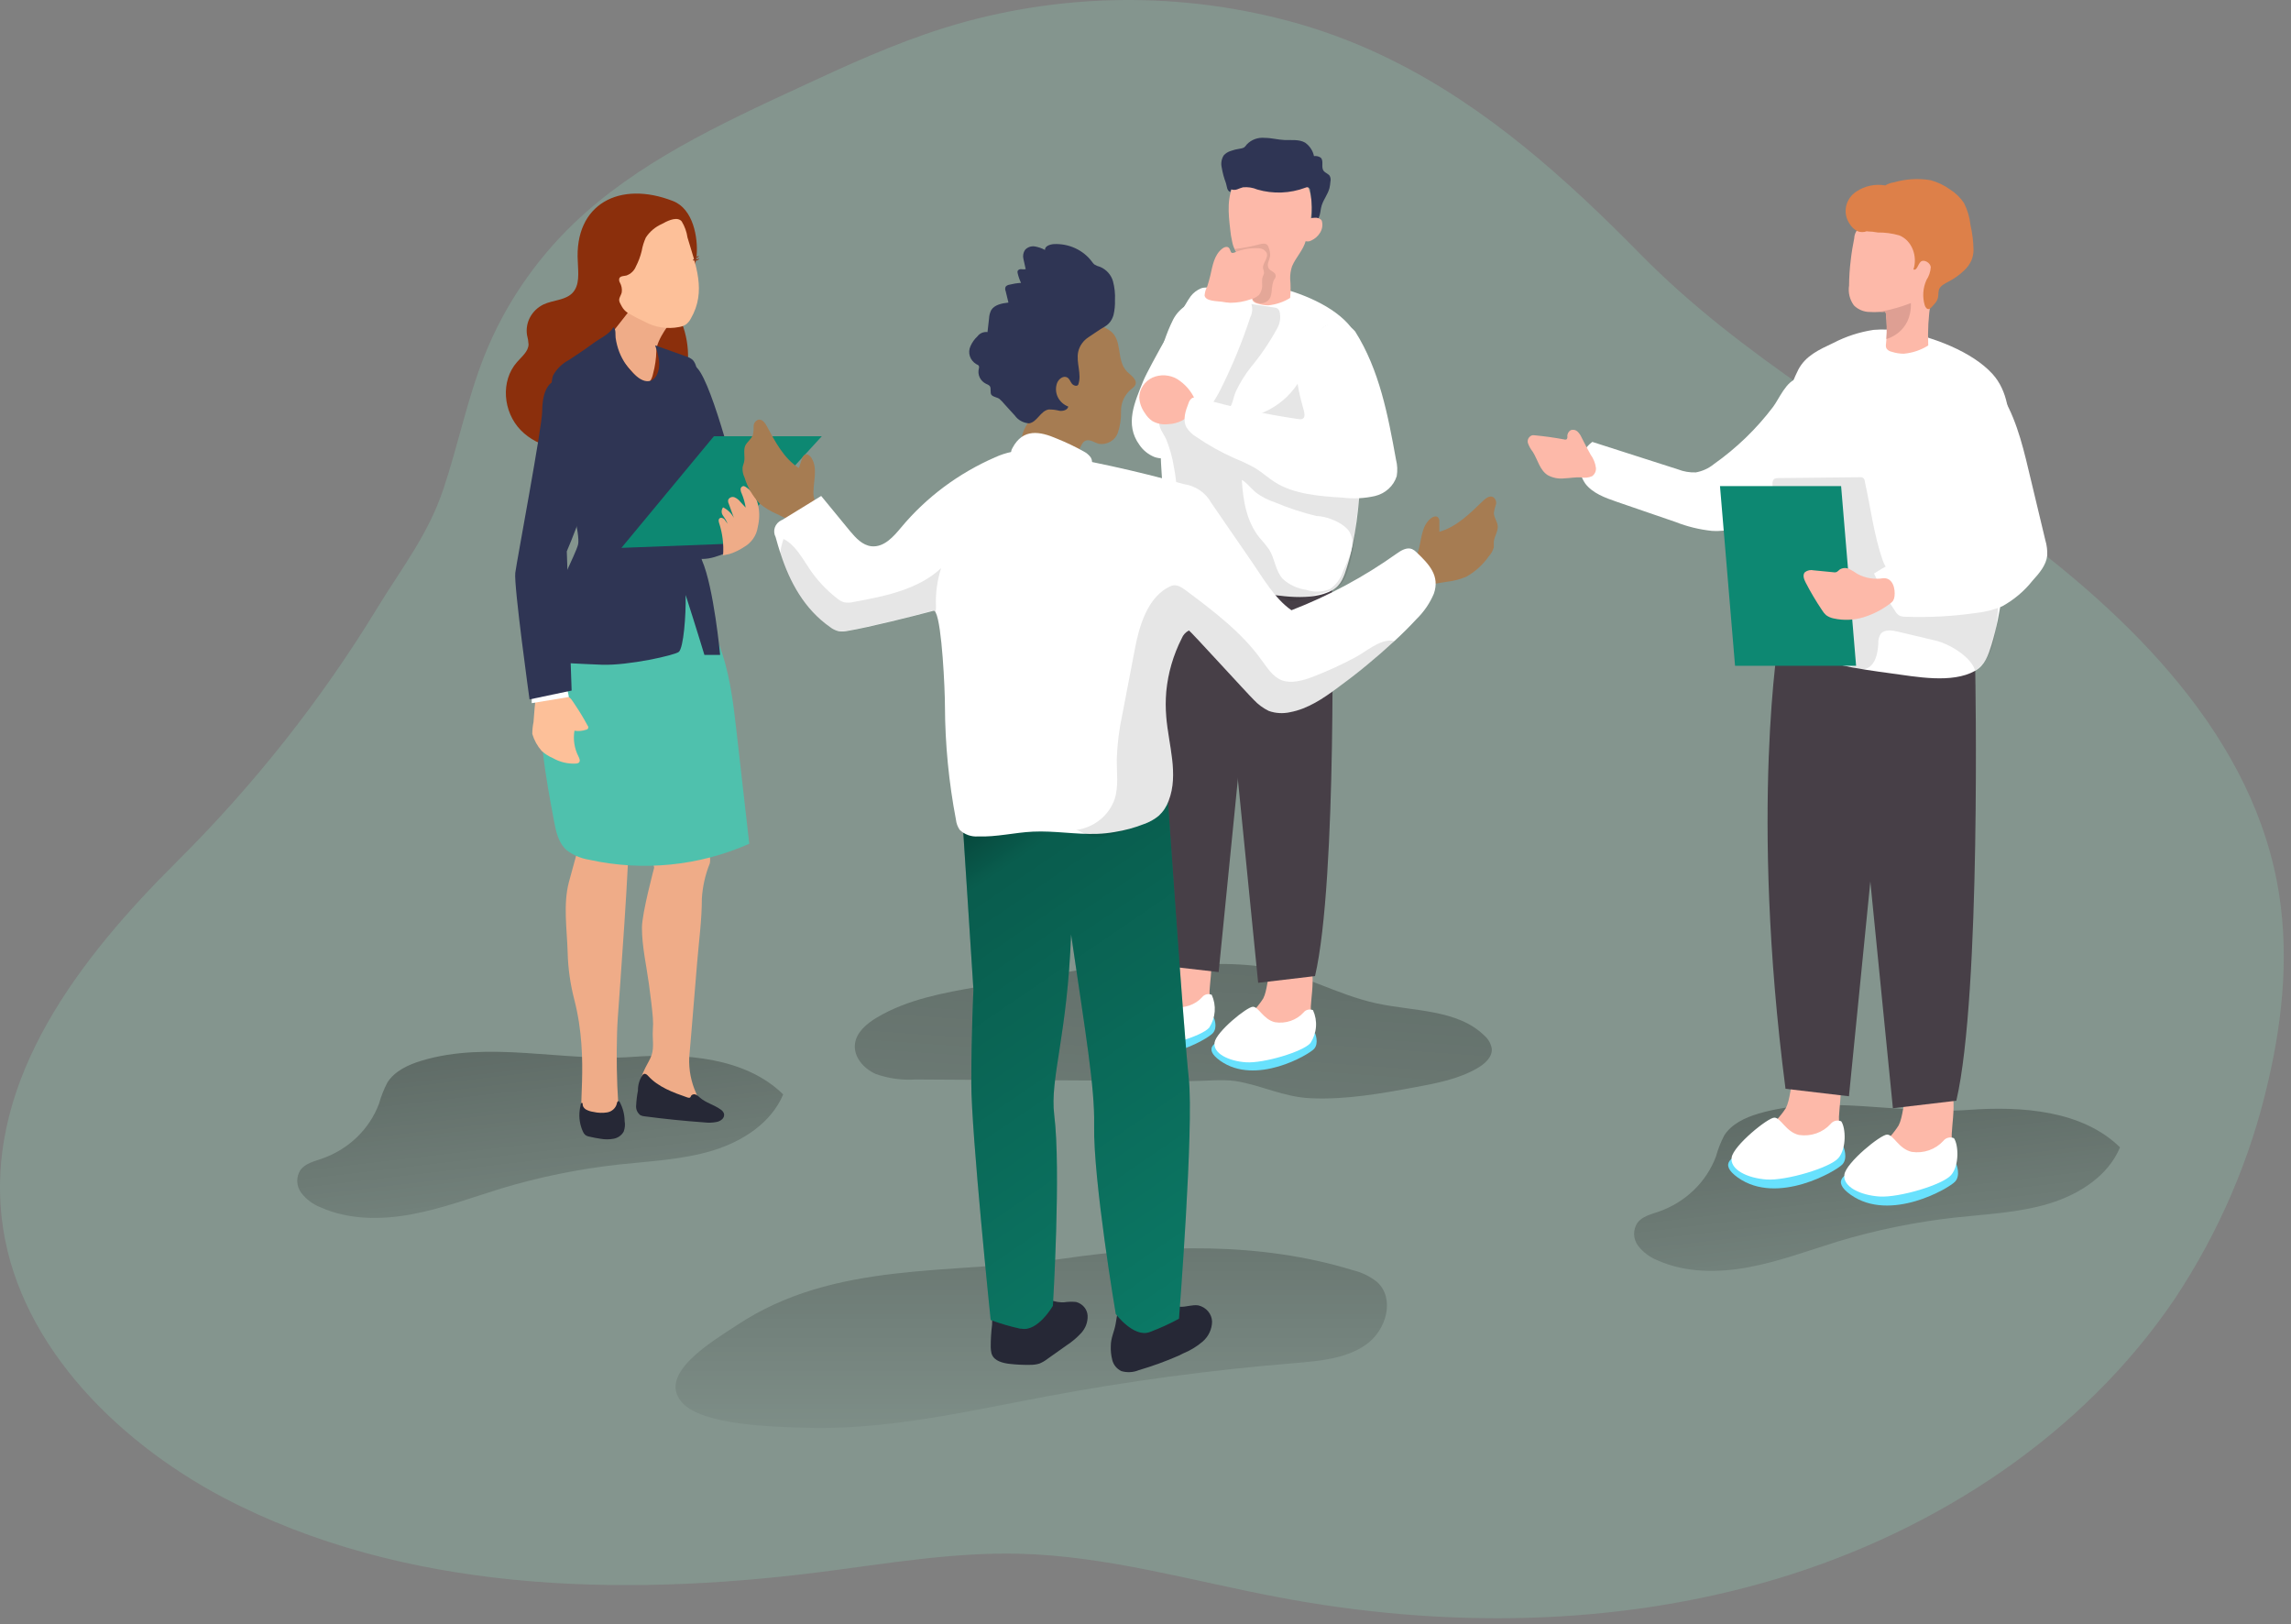 <svg width="316" height="224" viewBox="0 0 316 224" fill="none" xmlns="http://www.w3.org/2000/svg">
<rect x="0" y="0" width="316" height="224" fill="#808080" stroke="none"/>
<path opacity="0.18" d="M191.909 8.255C205.098 14.784 216.043 24.662 226.289 35.078C240.17 49.2 257.861 59.085 274.018 70.519C292.353 83.486 309.925 100.128 314.054 121.569C315.812 130.68 314.969 140.132 312.845 149.182C310.419 159.829 306.049 169.986 299.934 179.186C287.366 197.772 267.184 211.135 245.046 217.763C222.908 224.391 199.02 224.596 176.286 220.283C164.409 218.044 152.676 214.589 140.569 214.293C131.397 214.065 122.273 215.66 113.212 216.814C85.307 220.367 55.58 219.501 30.889 206.594C15.472 198.456 2.005 184.562 0.215 167.798C-1.837 148.59 11.137 132.039 24.278 118.95C35.006 108.313 44.353 96.482 52.12 83.714C55.556 78.118 59.088 73.685 61.196 67.33C63.217 61.256 64.466 54.962 66.844 48.987C69.566 42.19 73.743 36.01 79.11 30.842C87.813 22.49 99.172 17.176 110.293 12.036C116.816 8.999 123.355 6.007 130.228 3.851C146.103 -1.085 163.178 -1.281 179.173 3.289C183.57 4.564 187.834 6.227 191.909 8.255Z" fill="#96F4CE"/>
<path d="M186.609 175.188C187.835 175.478 188.976 176.034 189.942 176.812C192.456 179.09 191.231 183.448 188.446 185.429C185.662 187.411 181.987 187.707 178.527 188.003C167.033 188.943 155.601 190.479 144.282 192.604C133.264 194.677 122.088 197.304 110.776 196.909C106.799 196.772 97.014 196.59 94.143 193.508C90.452 189.544 98.335 184.951 101.62 182.78C115.143 173.813 131.005 175.848 146.636 173.593C159.881 171.68 173.714 171.217 186.609 175.188Z" fill="url(#paint0_linear_246_5)"/>
<path d="M242.531 153.595C240.693 154.142 238.824 155.023 237.829 156.594C237.345 157.524 236.961 158.498 236.684 159.502C236.029 161.254 234.976 162.847 233.601 164.166C232.225 165.485 230.562 166.498 228.729 167.132C227.679 167.489 226.502 167.77 225.85 168.651C225.538 169.124 225.379 169.675 225.394 170.234C225.408 170.793 225.594 171.335 225.929 171.794C226.618 172.696 227.553 173.4 228.634 173.829C232.508 175.56 237.018 175.56 241.218 174.77C245.418 173.98 249.42 172.492 253.5 171.224C258.777 169.636 264.2 168.53 269.696 167.922C274.047 167.443 278.446 167.269 282.647 165.993C286.847 164.718 290.808 162.129 292.415 158.242C287.213 153.147 278.892 152.532 271.486 153.079C262.012 153.762 251.814 150.847 242.531 153.595Z" fill="url(#paint1_linear_246_5)"/>
<path d="M58.14 146.291C56.302 146.846 54.433 147.719 53.438 149.29C52.951 150.22 52.565 151.194 52.285 152.198C51.634 153.953 50.582 155.547 49.206 156.867C47.831 158.186 46.165 159.198 44.33 159.828C43.288 160.185 42.111 160.466 41.451 161.347C41.143 161.822 40.987 162.372 41.001 162.93C41.015 163.488 41.199 164.03 41.53 164.49C42.215 165.399 43.156 166.104 44.243 166.525C48.117 168.256 52.627 168.256 56.827 167.466C61.027 166.677 65.028 165.189 69.109 163.921C74.386 162.332 79.809 161.226 85.305 160.618C89.648 160.14 94.055 159.965 98.255 158.697C102.456 157.429 106.417 154.825 108.024 150.938C102.822 145.843 94.501 145.229 87.095 145.775C77.613 146.436 67.415 143.49 58.14 146.291Z" fill="url(#paint2_linear_246_5)"/>
<path d="M134.99 136.088C130.138 136.923 125.158 137.834 120.974 140.324C119.534 141.174 118.134 142.366 117.928 143.953C117.697 145.722 119.097 147.377 120.791 148.121C122.545 148.747 124.42 149.006 126.288 148.88L148.132 149.01L164.304 149.101C166.261 149.101 168.512 148.827 170.437 149.101C173.961 149.662 177.015 151.302 180.778 151.469C185.622 151.69 190.451 150.832 195.184 149.951C198.143 149.404 201.174 148.827 203.759 147.332C204.801 146.732 205.843 145.813 205.764 144.644C205.654 143.943 205.291 143.302 204.738 142.829C201.055 139.2 195.017 139.496 189.854 138.38C184.366 137.188 179.41 134.167 173.849 133.286C171.297 132.967 168.719 132.876 166.149 133.013C161.559 133.119 156.922 132.534 152.395 133.21C146.573 134.144 140.79 135.161 134.99 136.088Z" fill="url(#paint3_linear_246_5)"/>
<path d="M164.622 128.875C160.549 127.994 161.345 133.514 160.271 135.556C159.601 136.603 158.751 137.534 157.757 138.312C156.757 139.098 156.104 140.215 155.927 141.44C155.902 141.669 155.952 141.9 156.071 142.101C156.268 142.344 156.55 142.511 156.866 142.571C159.191 143.217 161.688 142.981 163.834 141.911C164.837 141.453 165.67 140.714 166.221 139.793C166.666 138.803 166.875 137.733 166.833 136.657C166.953 134.357 168.019 129.589 164.622 128.875Z" fill="#FDB9A9"/>
<path d="M160.987 140.218C160.987 140.218 149.397 140.688 154.305 144.166C159.213 147.643 166.555 143.323 167.287 142.495C168.019 141.668 167.422 140.347 167.422 140.347L160.987 140.218Z" fill="#68E1FD"/>
<path d="M166.786 141.736C165.752 142.936 160.303 144.553 157.9 144.386C155.498 144.219 153.326 143.148 153.557 141.66C153.788 140.172 158.051 136.718 158.855 136.725C159.658 136.733 160.287 138.502 161.901 138.866C162.619 138.981 163.356 138.919 164.041 138.685C164.726 138.451 165.337 138.054 165.815 137.53C165.962 137.338 166.173 137.201 166.414 137.141C166.655 137.081 166.91 137.104 167.136 137.204C167.465 137.93 167.606 138.722 167.545 139.511C167.484 140.3 167.223 141.064 166.786 141.736Z" fill="white"/>
<path d="M178.59 131.054C174.518 130.15 175.313 135.662 174.239 137.705C173.571 138.755 172.721 139.689 171.726 140.468C170.731 141.259 170.079 142.373 169.896 143.596C169.871 143.825 169.921 144.056 170.039 144.257C170.236 144.5 170.519 144.667 170.835 144.727C173.16 145.369 175.655 145.133 177.803 144.067C178.802 143.604 179.633 142.866 180.189 141.949C180.634 140.96 180.843 139.889 180.802 138.813C180.921 136.49 181.987 131.745 178.59 131.054Z" fill="#FDB9A9"/>
<path d="M174.987 142.351C174.987 142.351 163.397 142.814 168.305 146.299C173.213 149.784 180.547 145.449 181.255 144.659C181.963 143.87 181.39 142.503 181.39 142.503L174.987 142.351Z" fill="#68E1FD"/>
<path d="M180.754 143.854C179.72 145.062 174.279 146.671 171.869 146.512C169.458 146.352 167.295 145.274 167.525 143.786C167.756 142.298 172.02 138.836 172.823 138.851C173.627 138.866 174.263 140.628 175.87 140.985C176.589 141.1 177.326 141.037 178.013 140.803C178.699 140.569 179.312 140.172 179.792 139.648C179.937 139.457 180.147 139.32 180.386 139.26C180.626 139.201 180.88 139.222 181.104 139.322C181.434 140.048 181.574 140.84 181.513 141.629C181.452 142.419 181.192 143.182 180.754 143.854Z" fill="white"/>
<path d="M168.09 80.884L173.539 135.548L181.383 134.622C184.485 121.283 183.721 81.355 183.721 81.355L168.09 80.884Z" fill="#473F47"/>
<path d="M173.539 79.404L168.09 134.068L160.191 133.165C155.705 98.559 159.396 76.982 159.396 76.982L173.539 79.404Z" fill="#473F47"/>
<path d="M160.127 59.626C160.032 58.624 159.754 57.629 159.642 56.589C159.387 54.523 159.428 52.434 159.762 50.379C160.131 48.194 160.822 46.07 161.814 44.069C162.721 42.331 164.351 41.594 166.197 40.729C167.734 39.933 169.402 39.391 171.129 39.127C172.352 39.022 173.585 39.088 174.788 39.324C178.487 39.992 183.363 41.815 185.925 44.639C187.826 46.727 188.049 49.726 188.104 52.497C188.184 56.313 188.102 60.13 187.858 63.946C187.858 64.5 187.794 65.055 187.746 65.609C187.404 69.792 187.046 74.135 185.797 78.181C185.408 79.449 185.002 80.725 183.761 81.408C180.865 83.01 176.435 82.167 173.308 81.712C169.164 81.15 164.9 80.565 161.225 78.675C160.458 78.357 159.837 77.785 159.475 77.065C159.157 76.207 159.547 75.274 159.825 74.4C161.066 70.49 160.104 66.383 160.104 62.397C160.104 61.676 160.199 60.94 160.199 60.218C160.191 59.99 160.127 59.808 160.127 59.626Z" fill="white"/>
<path opacity="0.1" d="M170.198 44.183C170.61 43.437 171.101 42.732 171.662 42.08C171.733 41.992 171.826 41.921 171.932 41.875C172.029 41.853 172.13 41.853 172.227 41.875L175.774 42.414C175.94 42.422 176.1 42.475 176.236 42.566C176.348 42.659 176.431 42.78 176.475 42.916C176.693 43.731 176.573 44.596 176.14 45.33C175.107 47.227 173.884 49.024 172.489 50.698C171.692 51.721 171.012 52.823 170.461 53.985C170.198 54.57 170.111 55.23 169.856 55.815C169.602 56.399 169.061 56.096 168.607 55.997L163.134 54.896L160.398 54.349C160 54.273 159.69 54.273 159.897 53.826C159.97 53.694 160.069 53.577 160.189 53.482C160.309 53.387 160.448 53.315 160.597 53.271C161.027 53.167 161.466 53.101 161.909 53.074C162.817 52.86 163.668 52.467 164.407 51.92C164.992 51.56 165.547 51.159 166.07 50.72C168.042 48.997 168.941 46.446 170.198 44.183Z" fill="#020202"/>
<path d="M164.24 40.85C164.611 40.372 165.108 39.995 165.68 39.757C166.977 39.332 168.265 40.372 169.602 40.668C170.604 40.881 171.853 40.759 172.449 41.564C172.626 41.907 172.718 42.283 172.718 42.665C172.718 43.047 172.626 43.423 172.449 43.766C171.327 47.198 169.944 50.547 168.313 53.788C167.661 55.086 166.809 56.247 166.117 57.493C165.322 58.867 165.155 60.317 164.033 61.547C162.912 62.777 160.851 63.642 159.189 63.012C158.357 62.663 157.651 62.087 157.16 61.357C155.084 58.495 156.532 55.443 157.677 52.573C158.505 50.553 163.826 41.291 164.24 40.85Z" fill="white"/>
<path opacity="0.1" d="M182.13 81.864C180.738 82.107 179.084 83.063 177.644 82.805C176.046 82.076 174.319 81.635 172.553 81.507C170.166 81.241 167.677 80.209 165.394 79.51C164.43 79.3 163.536 78.864 162.792 78.242C161.4 76.86 161.814 74.644 162.1 72.745C162.513 69.971 162.451 67.15 161.917 64.394C161.709 63.096 161.354 61.823 160.859 60.598C160.422 59.641 159.738 59.019 159.905 57.88C160.048 56.878 160.772 55.701 161.949 55.602C162.573 55.623 163.179 55.801 163.707 56.118C165.202 56.885 166.812 57.425 168.48 57.72C170.509 57.96 172.568 57.644 174.417 56.811C176.266 55.978 177.829 54.661 178.925 53.013C180.014 51.373 181.096 43.804 184.143 44.852C185.127 45.252 186.008 45.853 186.724 46.612C187.44 47.372 187.973 48.271 188.287 49.247C188.883 51.219 189.131 53.272 189.019 55.321C188.956 60.636 187.85 66.064 187.142 71.341C186.863 73.338 186.537 80.755 183.769 81.408C183.204 81.514 182.671 81.757 182.13 81.864Z" fill="#020202"/>
<path d="M162.379 52.284C161.87 51.982 161.29 51.805 160.692 51.769C160.093 51.733 159.495 51.84 158.95 52.079C158.414 52.336 157.962 52.728 157.643 53.213C157.323 53.697 157.148 54.255 157.136 54.828C157.189 55.607 157.464 56.358 157.932 56.999C158.185 57.42 158.53 57.785 158.942 58.07C159.595 58.442 160.36 58.594 161.114 58.502C161.796 58.479 162.463 58.305 163.063 57.994C163.954 57.515 165.107 56.149 164.813 55.078C164.308 53.938 163.461 52.966 162.379 52.284Z" fill="#FDB9A9"/>
<path d="M186.919 45.717C190.276 51.032 191.445 57.28 192.551 63.384C192.744 64.129 192.779 64.904 192.654 65.662C192.446 66.334 192.056 66.942 191.524 67.426C190.993 67.909 190.337 68.251 189.624 68.418C188.196 68.737 186.72 68.812 185.264 68.638C182.138 68.448 178.431 68.19 175.782 66.459C174.868 65.867 174.064 65.13 173.133 64.561C172.225 64.053 171.282 63.604 170.31 63.217C168.456 62.396 166.687 61.41 165.028 60.271C164.457 59.937 163.981 59.472 163.643 58.92C163.103 57.887 163.524 56.642 163.946 55.579C164.024 55.303 164.197 55.059 164.439 54.889C164.77 54.759 165.142 54.759 165.473 54.889C169.947 56.159 174.508 57.133 179.123 57.804C180.388 57.994 179.831 56.665 179.664 55.974C179.386 55.007 179.163 54.026 178.996 53.036C178.832 51.611 179.037 50.169 179.591 48.836C180.146 47.503 181.034 46.32 182.178 45.391C182.767 44.867 183.512 44.533 184.31 44.434C184.815 44.459 185.309 44.586 185.759 44.807C186.209 45.029 186.605 45.339 186.919 45.717Z" fill="white"/>
<path d="M169.944 33.281C169.823 32.753 169.738 32.218 169.689 31.679C169.419 29.401 169.188 27.032 170.357 25.074C170.841 24.25 171.546 23.565 172.4 23.088C173.253 22.611 174.224 22.359 175.214 22.359C176.203 22.359 177.174 22.611 178.028 23.088C178.881 23.565 179.586 24.25 180.07 25.074C180.753 26.301 181.048 27.691 180.921 29.075C180.792 30.452 180.525 31.815 180.126 33.144C179.744 34.556 178.773 35.422 178.217 36.72C178.027 37.279 177.938 37.864 177.954 38.451C178.034 39.328 178.034 40.209 177.954 41.086C177.047 41.654 176.011 42.006 174.931 42.111C174.425 42.103 173.924 42.021 173.444 41.868C173.173 41.816 172.933 41.667 172.776 41.45C172.704 41.26 172.688 41.056 172.728 40.858C172.728 40.668 172.776 40.486 172.776 40.296C172.887 39.349 172.871 38.392 172.728 37.449C172.405 36.712 171.873 36.076 171.193 35.612C170.533 34.977 170.096 34.163 169.944 33.281Z" fill="#FDB9A9"/>
<path opacity="0.1" d="M170.532 34.313C171.608 34.185 172.671 33.979 173.714 33.699C174.072 33.6 174.51 33.516 174.78 33.759C174.902 33.893 174.984 34.056 175.019 34.23C175.148 34.57 175.208 34.931 175.194 35.293C175.131 35.595 175.043 35.892 174.931 36.181C174.88 36.326 174.862 36.479 174.877 36.63C174.892 36.782 174.94 36.929 175.019 37.062C175.273 37.396 175.814 37.502 175.934 37.905C176.053 38.307 175.743 38.466 175.647 38.747C175.544 39.085 175.472 39.43 175.432 39.78C175.424 40.184 175.36 40.584 175.242 40.972C175.155 41.171 175.022 41.349 174.853 41.491C174.683 41.633 174.481 41.736 174.263 41.792C174.043 41.843 173.814 41.847 173.592 41.802C173.37 41.757 173.162 41.666 172.982 41.534C172.521 41.061 172.241 40.454 172.187 39.81L171.757 37.768C171.631 37.057 171.44 36.359 171.185 35.68C170.927 35.209 170.629 34.76 170.294 34.336L170.532 34.313Z" fill="#020202"/>
<path d="M102.814 73.489C102.814 73.489 103.307 75.395 98.574 76.822C93.841 78.25 92.091 73.489 92.091 73.489C92.091 73.489 101.064 70.156 102.814 73.489Z" fill="#2F3554"/>
<path d="M78.472 121.647L79.021 119.635L80.453 114.45C80.494 114.203 80.611 113.974 80.787 113.789C81.002 113.614 81.67 115.581 81.956 115.558C83.518 115.473 85.085 115.583 86.618 115.885C87.031 115.96 85.353 138.251 85.21 140.438C84.868 145.449 85.146 155.357 85.918 155.296C84.382 155.417 81.24 155.584 80.58 154.924C79.387 153.785 81.431 146.443 79.204 137.826C78.656 135.708 78.352 133.539 78.297 131.358C78.21 128.192 77.653 124.729 78.472 121.647Z" fill="#EFAC88"/>
<path d="M89.45 146.443C89.624 146.143 89.767 145.828 89.879 145.502C90.245 144.386 89.967 143.224 90.046 142.101C90.094 141.507 90.094 140.91 90.046 140.316C89.919 138.798 89.712 137.279 89.513 135.761C89.171 133.202 88.543 130.538 88.543 127.949C88.543 125.952 90.229 119.681 90.229 119.681L88.543 111.504H97.102C97.102 111.504 98.2 118.337 97.897 119.096C97.274 120.647 96.906 122.281 96.808 123.94C96.808 126.878 96.394 129.854 96.156 132.785C95.885 135.989 95.62 139.193 95.36 142.397C95.264 143.551 95.161 144.674 95.066 145.851C94.993 147.547 95.322 149.236 96.028 150.794C96.299 151.5 96.601 152.373 96.084 152.95C95.567 153.527 94.437 153.329 93.697 152.95C92.646 152.276 91.533 151.694 90.372 151.211C89.911 151.111 89.471 150.939 89.068 150.703C88.272 150.126 88.272 148.971 88.638 148.083C88.876 147.522 89.147 146.975 89.45 146.443Z" fill="#EFAC88"/>
<path d="M94.962 50.789C94.962 50.789 93.992 48.344 96.195 50.789C98.399 53.233 101.938 67.689 101.938 67.689C101.938 67.689 96.983 72.032 95.575 71.174C94.167 70.316 94.962 50.789 94.962 50.789Z" fill="#2F3554"/>
<path d="M92.838 27.731C95.615 28.824 96.291 32.749 96.092 35.232C95.845 38.337 93.117 41.443 94.055 44.563C94.668 46.162 94.954 47.857 94.899 49.559C94.724 51.252 93.626 52.983 91.9 53.355C91.487 53.406 91.083 53.508 90.698 53.658C90.206 53.997 89.825 54.464 89.601 55.002C87.993 58.107 85.161 60.477 81.725 61.592C78.297 62.587 74.24 61.82 71.814 59.315C69.388 56.809 69.006 52.55 71.313 49.938C71.973 49.179 72.864 48.488 72.904 47.516C72.88 47.068 72.808 46.622 72.689 46.188C72.561 45.346 72.714 44.487 73.125 43.733C73.536 42.978 74.185 42.365 74.98 41.982C76.269 41.389 77.907 41.42 78.902 40.463C80.015 39.362 79.745 37.608 79.697 36.083C79.196 28.103 85.504 24.854 92.838 27.731Z" fill="#8B2F0C"/>
<path d="M74.749 94.406C74.081 100.632 75.242 107.002 76.412 113.212C76.682 114.67 77.016 116.249 78.154 117.251C79.048 117.935 80.11 118.39 81.24 118.572C88.66 120.213 96.442 119.438 103.347 116.37L101.589 100.882C101.127 96.76 100.626 92.531 99.075 88.644C98.788 87.922 94.302 80.755 95.368 80.14C93.252 81.385 90.794 81.203 88.368 81.742C85.497 82.385 82.734 83.408 80.158 84.779C78.839 85.335 77.695 86.21 76.839 87.318C75.984 88.426 75.447 89.728 75.282 91.096C75.041 92.189 74.863 93.294 74.749 94.406Z" fill="#4FC1AD"/>
<path d="M92.695 44.183C92.695 44.183 90.539 46.795 90.531 48.397C90.509 49.458 90.356 50.513 90.078 51.54C90.078 51.54 89.736 53.454 88.622 52.709C87.509 51.965 83.595 46.955 83.595 46.955L87.867 41.519L92.695 44.183Z" fill="#EFAC88"/>
<path d="M99.329 90.322C99.329 90.322 98.454 81.021 96.832 77.293C96.381 75.942 96.272 74.509 96.513 73.11C96.84 69.815 97.89 66.656 98.454 63.399C98.626 61.942 98.513 60.467 98.12 59.049C97.526 56.225 96.832 53.421 96.036 50.637C95.966 50.279 95.805 49.942 95.567 49.657C95.295 49.422 94.972 49.248 94.62 49.149L90.364 47.63C90.81 48.936 91.231 50.394 90.619 51.639C90.469 52.002 90.186 52.302 89.823 52.482C89.028 52.793 88.233 52.292 87.596 51.722C86.633 50.828 85.888 49.742 85.416 48.541C85.178 47.915 85.01 47.266 84.915 46.605C84.852 46.135 84.995 45.451 84.621 45.125C84.016 46.142 82.768 46.643 81.821 47.349C80.874 48.056 79.657 48.868 78.512 49.627C77.557 50.122 76.778 50.878 76.276 51.798C76.03 52.576 76.03 53.405 76.276 54.182C76.475 55.048 76.786 55.891 76.953 56.764C77.112 57.874 77.207 58.992 77.239 60.112C77.43 61.778 77.741 63.429 78.17 65.055C78.331 66.048 78.43 67.049 78.464 68.053C78.464 68.053 80.055 73.702 79.737 75.084C79.419 76.466 76.444 81.803 76.276 84.141C76.109 86.48 77.231 91.392 77.231 91.392C77.231 91.392 79.983 91.567 83.038 91.68C86.634 91.81 93.156 90.359 93.642 89.896C94.278 89.289 94.628 84.954 94.572 82.061C96.02 86.556 97.158 90.322 97.158 90.322H99.329Z" fill="#2F3554"/>
<path d="M78.154 96.008C78.751 96.175 78.949 96.684 79.395 97.322C79.991 98.208 80.541 99.123 81.041 100.062C81.11 100.128 81.148 100.217 81.148 100.309C81.148 100.402 81.11 100.49 81.041 100.556C80.983 100.608 80.907 100.64 80.827 100.647C80.317 100.822 79.769 100.867 79.236 100.776C79.031 101.992 79.226 103.238 79.793 104.344C79.928 104.61 80.071 104.967 79.848 105.179C79.745 105.255 79.62 105.3 79.49 105.309C78.353 105.379 77.22 105.114 76.245 104.549C75.679 104.312 75.162 103.98 74.717 103.57C74.114 102.886 73.672 102.086 73.421 101.224C73.421 100.676 73.477 100.129 73.588 99.592C73.588 99.341 73.858 96.069 73.938 96.069L77.629 95.932C77.807 95.933 77.984 95.959 78.154 96.008Z" fill="#FDC099"/>
<path d="M78.178 94.71L78.472 96.129L73.341 96.98V95.347L78.178 94.71Z" fill="white"/>
<path d="M78.178 76.04C78.178 76.04 82.258 66.672 81.702 63.369C81.145 60.066 78.798 52.36 77.064 52.429C75.33 52.497 74.781 54.706 74.781 56.756C74.781 58.806 71.297 77.293 71.074 79.001C70.851 80.71 73.039 96.464 73.039 96.464L78.846 95.241L78.178 76.04Z" fill="#2F3554"/>
<path d="M93.793 30.335C93.886 30.387 93.967 30.457 94.031 30.54C94.445 31.223 94.715 31.976 94.827 32.757C95.948 36.553 97.476 40.167 95.288 43.933C95.131 44.243 94.906 44.517 94.628 44.738C94.342 44.926 94.016 45.05 93.674 45.102C92.062 45.419 90.386 45.165 88.956 44.388C88.138 44.015 87.341 43.6 86.57 43.143C86.237 42.919 85.964 42.623 85.774 42.278C85.599 41.921 85.313 41.572 85.432 41.154C85.52 40.866 85.695 40.615 85.758 40.319C85.823 39.857 85.734 39.387 85.504 38.975C85.449 38.887 85.414 38.789 85.401 38.687C85.387 38.585 85.395 38.482 85.424 38.383C85.568 38.056 86.045 38.079 86.411 37.996C86.709 37.888 86.98 37.72 87.205 37.504C87.43 37.288 87.604 37.029 87.715 36.743C88.067 36.064 88.334 35.348 88.511 34.61C88.621 33.972 88.814 33.35 89.084 32.757C89.615 31.943 90.384 31.294 91.295 30.889C91.923 30.54 93.101 29.925 93.793 30.335Z" fill="#FDC099"/>
<path d="M95.567 35.855L95.925 35.559C95.925 35.559 96.028 35.771 96.155 35.748C96.268 35.719 96.378 35.678 96.482 35.627C96.482 35.627 96.283 35.9 96.147 35.923C95.96 35.946 95.77 35.946 95.583 35.923L95.567 35.855Z" fill="#8A3C1F"/>
<path d="M95.877 35.581L96.028 35.323C96.028 35.323 96.147 35.429 96.227 35.384C96.288 35.342 96.344 35.294 96.394 35.24C96.394 35.24 96.346 35.452 96.267 35.498C96.146 35.545 96.021 35.58 95.893 35.604L95.877 35.581Z" fill="#8A3C1F"/>
<path d="M113.354 60.165H98.47L85.711 75.562L99.751 75.023L113.354 60.165Z" fill="#0D8872"/>
<path d="M104.508 72.761C104.526 72.612 104.555 72.465 104.595 72.32C104.783 71.367 104.756 70.386 104.516 69.443C104.275 68.491 103.663 67.663 102.806 67.127C102.741 67.089 102.671 67.059 102.599 67.036C102.485 67.036 102.375 67.078 102.292 67.152C102.209 67.227 102.159 67.33 102.153 67.438C102.151 67.657 102.203 67.873 102.304 68.069C102.567 68.694 102.751 69.346 102.853 70.012L102.106 69.2C101.9 68.933 101.626 68.722 101.31 68.585C101.146 68.524 100.964 68.527 100.802 68.592C100.641 68.657 100.512 68.78 100.443 68.934C100.405 69.122 100.433 69.317 100.523 69.488L101.223 71.424C100.898 70.805 100.377 70.297 99.735 69.974C99.607 70.142 99.538 70.344 99.538 70.551C99.538 70.759 99.607 70.961 99.735 71.128C99.988 71.476 100.204 71.848 100.379 72.237C100.212 72.048 100.061 71.848 99.926 71.637C99.759 71.447 99.441 71.326 99.25 71.493C99.059 71.66 99.123 71.895 99.178 72.1C99.657 73.552 99.846 75.076 99.735 76.595L100.626 76.405C101.331 76.181 101.998 75.862 102.607 75.456C103.113 75.169 103.546 74.778 103.875 74.312C104.203 73.846 104.42 73.316 104.508 72.761Z" fill="#EFAC88"/>
<path d="M197.356 71.493C197.626 71.272 198.048 71.106 198.318 71.326C198.401 71.415 198.463 71.52 198.501 71.634C198.538 71.748 198.549 71.868 198.533 71.986V73.345C200.959 72.639 202.789 70.779 204.571 69.063C204.944 68.699 205.493 68.304 205.955 68.562C206.121 68.68 206.246 68.843 206.313 69.03C206.38 69.217 206.385 69.42 206.329 69.61C206.192 69.976 206.099 70.355 206.05 70.741C206.05 71.364 206.52 71.903 206.583 72.518C206.655 73.277 206.114 73.96 206.042 74.719V75.479C205.922 75.942 205.684 76.369 205.35 76.724C204.55 77.877 203.486 78.842 202.24 79.548C201.387 79.903 200.483 80.135 199.559 80.239L196.672 80.71C196.39 80.778 196.094 80.778 195.812 80.71C194.945 80.429 194.675 79.077 194.707 78.333C194.834 77.639 195.104 76.976 195.502 76.382C196.099 74.803 195.916 72.647 197.356 71.493Z" fill="#A67C52"/>
<path d="M111.906 63.126C111.715 62.837 111.365 62.564 111.039 62.693C110.932 62.755 110.84 62.838 110.768 62.936C110.697 63.034 110.648 63.145 110.625 63.263L110.188 64.553C108.087 63.194 106.918 60.901 105.757 58.753C105.51 58.297 105.112 57.773 104.587 57.887C104.398 57.956 104.235 58.079 104.121 58.239C104.007 58.4 103.948 58.59 103.951 58.783C103.962 59.17 103.932 59.556 103.864 59.937C103.673 60.529 103.068 60.917 102.798 61.456C102.495 62.154 102.798 62.974 102.631 63.733C102.575 63.976 102.463 64.212 102.424 64.493C102.392 64.968 102.488 65.444 102.702 65.874C103.103 67.204 103.815 68.43 104.786 69.458C105.491 70.035 106.278 70.513 107.125 70.878L109.742 72.146C109.985 72.283 110.257 72.366 110.538 72.389C111.452 72.389 112.128 71.159 112.335 70.437C112.431 69.743 112.39 69.037 112.216 68.357C112.073 66.649 112.908 64.667 111.906 63.126Z" fill="#A67C52"/>
<path d="M136.756 186.652C136.768 186.713 136.789 186.772 136.82 186.826C137.178 187.707 138.316 188.003 139.302 188.11C140.22 188.213 141.145 188.256 142.07 188.239C142.51 188.249 142.948 188.19 143.367 188.064C143.759 187.903 144.125 187.691 144.457 187.434L147.113 185.551C147.864 185.064 148.545 184.487 149.142 183.835C149.741 183.176 150.054 182.323 150.017 181.451C149.992 181.018 149.825 180.603 149.539 180.265C149.254 179.927 148.864 179.684 148.426 179.568C147.869 179.515 147.308 179.53 146.755 179.614C145.618 179.667 144.027 179.219 143.574 178.095C143.454 177.617 143.175 177.188 142.778 176.873C142.392 176.708 141.961 176.66 141.545 176.736C140.619 176.772 139.704 176.944 138.833 177.245C138.396 177.395 138.001 177.636 137.676 177.952C137.351 178.267 137.105 178.648 136.955 179.067C136.852 179.456 136.812 179.858 136.836 180.259C136.884 181.081 136.884 181.905 136.836 182.727C136.707 183.76 136.646 184.799 136.653 185.839C136.659 186.113 136.694 186.385 136.756 186.652Z" fill="#262836"/>
<path d="M162.578 186.971C160.788 187.753 158.946 188.422 157.065 188.975C156.31 189.286 155.465 189.332 154.678 189.104C154.365 188.955 154.09 188.741 153.873 188.479C153.655 188.216 153.501 187.911 153.422 187.586C153.254 186.943 153.184 186.281 153.215 185.619C153.215 184.518 153.692 183.668 153.875 182.62C154.042 181.709 154.177 180.791 154.313 179.88C154.503 178.574 154.678 177.268 154.853 175.954L159.626 176.934C160.127 177.032 160.605 178.877 160.899 179.265C161.127 179.55 161.417 179.784 161.75 179.951C162.082 180.117 162.449 180.212 162.824 180.229C163.62 180.267 164.471 179.91 165.29 180.039C165.818 180.163 166.288 180.448 166.63 180.851C166.972 181.254 167.166 181.753 167.183 182.271C167.176 182.789 167.058 183.3 166.837 183.772C166.615 184.245 166.295 184.669 165.895 185.019C165.087 185.711 164.165 186.271 163.166 186.675L162.578 186.971Z" fill="#262836"/>
<path d="M162.617 181.876C161.363 182.558 160.061 183.154 158.719 183.66L158.584 183.714C156.373 184.534 153.899 181.223 153.899 181.223C153.899 181.223 150.773 162.789 150.916 155.152C151.011 149.905 149.715 142.427 147.734 128.86C147.241 142.716 144.783 148.804 145.411 153.77C146.366 161.324 145.228 180.085 145.228 180.085C145.228 180.085 143.136 183.736 140.837 183.243H140.702C139.321 182.941 137.965 182.543 136.645 182.051C136.645 182.051 133.972 156.237 133.972 149.404C133.972 142.571 134.267 136.497 134.267 136.497L132.875 114.913L138.833 106.66L139.318 106.463L139.779 106.03L146.382 101.406C146.382 101.406 146.382 102.484 146.262 104.329L151.385 106.956L151.886 107.313L152.388 107.434L160.987 108.869C160.987 108.869 163.246 141.956 163.97 148.729C164.693 155.501 162.617 181.876 162.617 181.876Z" fill="#0D8872"/>
<path d="M162.617 181.876C161.363 182.558 160.061 183.154 158.719 183.66L158.584 183.714C156.373 184.534 153.899 181.223 153.899 181.223C153.899 181.223 150.773 162.789 150.916 155.152C151.011 149.905 149.715 142.427 147.734 128.86C147.241 142.716 144.783 148.804 145.411 153.77C146.366 161.324 145.228 180.085 145.228 180.085C145.228 180.085 143.136 183.736 140.837 183.243H140.702C139.321 182.941 137.965 182.543 136.645 182.051C136.645 182.051 133.972 156.237 133.972 149.404C133.972 142.571 134.267 136.497 134.267 136.497L132.875 114.913L138.833 106.66L139.318 106.463L139.779 106.03L146.382 101.406C146.382 101.406 146.382 102.484 146.262 104.329L151.385 106.956L151.886 107.313L152.388 107.434L160.987 108.869C160.987 108.869 163.246 141.956 163.97 148.729C164.693 155.501 162.617 181.876 162.617 181.876Z" fill="url(#paint4_linear_246_5)"/>
<path d="M155.49 51.29C156.031 51.806 156.842 52.337 156.619 53.021C156.5 53.385 156.094 53.598 155.824 53.856C155.435 54.23 155.129 54.675 154.923 55.164C154.717 55.653 154.615 56.176 154.623 56.703C154.656 57.733 154.503 58.76 154.169 59.74C153.983 60.232 153.625 60.647 153.156 60.917C152.687 61.186 152.134 61.293 151.592 61.22C150.964 61.053 150.335 60.537 149.731 60.78C149.269 60.97 149.126 61.539 148.887 61.919C148.544 62.408 148.064 62.796 147.502 63.038C146.939 63.279 146.317 63.365 145.706 63.285C144.488 63.117 143.315 62.734 142.245 62.154C141.787 61.986 141.392 61.693 141.108 61.312C140.923 60.945 140.878 60.529 140.98 60.135C141.203 58.928 142.078 57.933 142.786 56.893C144.099 54.97 144.886 52.765 145.077 50.477C145.204 48.883 145.077 47.129 146.151 45.922C147.607 44.244 151.123 44.259 152.928 45.489C155.005 46.757 153.827 49.642 155.49 51.29Z" fill="#A67C52"/>
<path d="M153.334 44.069C153.121 44.465 152.799 44.798 152.403 45.034C151.608 45.482 150.924 46.005 150.152 46.499C149.423 46.967 148.91 47.684 148.72 48.503C148.394 50.022 149.253 51.609 148.72 53.059C148.537 53.347 148.028 53.173 147.822 52.884C147.615 52.596 147.511 52.231 147.201 52.057C146.676 51.768 146.032 52.254 145.809 52.816C145.576 53.443 145.605 54.132 145.891 54.739C146.177 55.346 146.698 55.824 147.344 56.073C147.273 56.536 146.636 56.726 146.143 56.657C145.654 56.529 145.147 56.468 144.64 56.475C143.502 56.68 143.049 58.229 141.935 58.389C141.543 58.362 141.162 58.25 140.822 58.062C140.481 57.874 140.19 57.614 139.97 57.303L138.586 55.784C138.366 55.514 138.124 55.26 137.862 55.025C137.552 54.79 137.067 54.775 136.78 54.494C136.494 54.213 136.78 53.567 136.502 53.218C136.364 53.097 136.201 53.004 136.025 52.945C135.626 52.753 135.309 52.437 135.126 52.048C134.944 51.66 134.907 51.223 135.022 50.811C135.054 50.707 135.054 50.597 135.022 50.493C134.975 50.356 134.8 50.288 134.656 50.219C134.233 49.966 133.92 49.576 133.773 49.12C133.627 48.663 133.658 48.172 133.861 47.737C134.084 47.229 134.411 46.77 134.823 46.385C134.976 46.176 135.186 46.011 135.43 45.908C135.674 45.805 135.943 45.767 136.208 45.8L136.422 43.903C136.441 43.516 136.538 43.137 136.709 42.786C137.162 42.027 138.204 41.83 139.095 41.731L138.713 40.152C138.668 40.055 138.645 39.95 138.645 39.844C138.645 39.739 138.668 39.634 138.713 39.537C138.834 39.397 139.003 39.303 139.191 39.271C139.727 39.136 140.276 39.049 140.829 39.013C140.622 38.575 140.465 38.117 140.36 37.647C140.336 37.557 140.336 37.463 140.36 37.373C140.407 37.288 140.481 37.219 140.57 37.174C140.659 37.129 140.761 37.111 140.861 37.123C141.063 37.16 141.271 37.16 141.474 37.123C141.474 37.123 141.171 35.802 141.155 35.68C141.107 35.473 141.103 35.259 141.143 35.05C141.182 34.842 141.265 34.643 141.386 34.465C141.548 34.282 141.757 34.141 141.992 34.057C142.228 33.973 142.482 33.949 142.73 33.987C143.225 34.072 143.701 34.236 144.138 34.473C144.091 33.964 144.775 33.714 145.324 33.668C146.346 33.612 147.367 33.804 148.29 34.226C149.214 34.648 150.011 35.287 150.606 36.083C150.699 36.225 150.812 36.355 150.94 36.47C151.184 36.622 151.453 36.735 151.735 36.804C152.165 36.986 152.547 37.257 152.853 37.597C153.16 37.937 153.384 38.338 153.509 38.77C153.741 39.633 153.834 40.523 153.788 41.412C153.813 42.093 153.746 42.775 153.589 43.439C153.528 43.658 153.443 43.869 153.334 44.069Z" fill="#2F3554"/>
<path d="M145.785 60.499C147.049 61.007 148.276 61.593 149.46 62.253C149.825 62.438 150.143 62.697 150.391 63.012C150.52 63.187 150.599 63.391 150.621 63.604C150.644 63.816 150.608 64.031 150.518 64.227C150.184 64.774 149.436 64.569 148.856 64.379C146.175 63.361 143.287 63.27 140.535 63.278C140.345 63.304 140.152 63.281 139.975 63.21C139.798 63.139 139.645 63.023 139.533 62.876C139.466 62.699 139.441 62.511 139.46 62.324C139.479 62.138 139.542 61.958 139.644 61.797C141.1 59.041 143.438 59.482 145.785 60.499Z" fill="white"/>
<path d="M197.777 81.871C197.23 83.176 196.419 84.365 195.391 85.371C194.412 86.427 193.394 87.444 192.336 88.408C189.845 90.716 187.213 92.881 184.453 94.892C182.488 96.342 180.388 97.769 177.938 98.225C176.963 98.445 175.942 98.385 175.003 98.05C174.226 97.671 173.53 97.156 172.95 96.532C172.243 95.864 164.129 86.951 163.993 86.951C163.535 87.186 163.182 87.571 162.999 88.036C161.823 90.349 161.098 92.847 160.859 95.408C160.764 96.555 160.764 97.708 160.859 98.855C161.177 102.75 162.609 106.766 161.193 110.441C160.917 111.222 160.451 111.93 159.833 112.506C159.235 113 158.547 113.386 157.805 113.645C156.498 114.161 155.135 114.533 153.74 114.753C152.951 114.89 152.154 114.974 151.353 115.004C148.386 115.11 145.427 114.556 142.46 114.7C139.93 114.822 137.433 115.459 134.903 115.361C134.437 115.395 133.969 115.332 133.532 115.174C133.095 115.017 132.699 114.769 132.373 114.45C132.087 114.03 131.91 113.551 131.856 113.053C130.87 107.892 130.361 102.658 130.337 97.413C130.337 94.991 129.923 86.138 129.072 84.506C128.969 84.308 128.857 84.21 128.746 84.24C125.914 84.999 119.837 86.518 116.957 87.004C116.54 87.1 116.109 87.12 115.684 87.064C115.247 86.958 114.84 86.761 114.491 86.487C110.927 83.99 108.923 80.269 107.658 76.352C107.411 75.593 107.189 74.833 106.982 74.074C106.874 73.872 106.808 73.651 106.79 73.425C106.771 73.198 106.799 72.97 106.873 72.754C106.947 72.539 107.065 72.339 107.22 72.167C107.375 71.994 107.565 71.853 107.777 71.751C107.825 71.724 107.876 71.701 107.928 71.683L113.266 68.403L117.243 73.246C118.039 74.188 118.946 75.205 120.211 75.342C121.945 75.509 123.249 74.006 124.315 72.723C127.771 68.579 132.202 65.273 137.25 63.073C137.99 62.733 138.769 62.478 139.572 62.314L139.771 62.268C139.886 62.237 140.003 62.215 140.121 62.2C141.159 62.11 142.204 62.169 143.224 62.374C149.997 63.466 156.699 64.934 163.293 66.77C164.083 66.883 164.833 67.171 165.484 67.611C166.135 68.052 166.668 68.632 167.04 69.306C168.894 71.971 170.699 74.666 172.561 77.331C174.152 79.609 175.743 82.494 178.129 84.164C183.29 82.168 188.161 79.547 192.623 76.367C193.251 75.919 194.046 75.433 194.77 75.729C195.002 75.838 195.21 75.987 195.383 76.169C197.093 77.802 198.636 79.396 197.777 81.871Z" fill="white"/>
<path d="M236.382 64.022C235.674 64.598 234.821 64.987 233.908 65.153C233.072 65.185 232.239 65.045 231.466 64.743L219.629 60.947C218.736 61.611 218.14 62.572 217.96 63.639C217.78 64.705 218.03 65.797 218.658 66.694C219.661 68.023 221.387 68.653 223.002 69.207L231.116 71.994C232.71 72.622 234.389 73.034 236.103 73.216C238.49 73.368 240.82 72.639 243.087 71.918C245.514 71.159 248.171 70.194 249.332 68.015C250.493 65.836 249.65 62.967 249.992 60.423C250.223 58.768 250.987 57.181 250.955 55.511C250.915 54.084 249.722 51.935 247.94 52.231C246.405 52.489 245.378 55.04 244.567 56.111C242.283 59.136 239.522 61.804 236.382 64.022Z" fill="white"/>
<path d="M218.149 60.332C218.018 60.031 217.829 59.755 217.593 59.52C217.471 59.404 217.317 59.325 217.149 59.291C216.981 59.258 216.806 59.271 216.646 59.33C216.49 59.422 216.365 59.554 216.285 59.712C216.205 59.869 216.173 60.044 216.193 60.218C216.209 60.337 216.181 60.459 216.113 60.56C216.061 60.596 216 60.62 215.936 60.628C215.872 60.636 215.807 60.628 215.747 60.605C214.403 60.355 213.042 60.165 211.674 60.036C211.561 60.021 211.446 60.021 211.332 60.036C211.109 60.111 210.925 60.264 210.817 60.465C210.709 60.665 210.685 60.898 210.751 61.114C210.901 61.544 211.124 61.946 211.412 62.306C212.104 63.392 212.366 64.827 213.48 65.533C214.159 65.906 214.945 66.063 215.723 65.981C216.519 65.943 217.274 65.806 218.054 65.836C218.573 65.944 219.114 65.888 219.597 65.677C219.776 65.548 219.918 65.378 220.011 65.183C220.104 64.988 220.145 64.775 220.13 64.561C220.05 63.889 219.796 63.248 219.39 62.693C218.961 61.919 218.547 61.129 218.149 60.332Z" fill="#FDB9A9"/>
<path d="M251.162 145.388C246.627 144.409 247.518 150.551 246.325 152.828C245.571 153.98 244.626 155.005 243.525 155.865C242.499 156.822 241.536 157.991 241.481 159.35C241.449 159.613 241.505 159.878 241.64 160.109C241.87 160.374 242.187 160.555 242.539 160.626C245.132 161.339 247.914 161.067 250.303 159.866C251.421 159.355 252.35 158.532 252.967 157.505C253.463 156.404 253.697 155.211 253.651 154.013C253.755 151.492 254.94 146.193 251.162 145.388Z" fill="#FDB9A9"/>
<path d="M247.152 158.021C247.152 158.021 234.25 158.545 239.715 162.417C245.18 166.289 253.333 161.468 254.129 160.588C254.924 159.707 254.28 158.196 254.28 158.196L247.152 158.021Z" fill="#68E1FD"/>
<path d="M253.572 159.722C252.418 161.058 246.357 162.858 243.676 162.676C240.995 162.493 238.585 161.294 238.848 159.639C239.11 157.984 243.851 154.134 244.742 154.142C245.633 154.149 246.333 156.123 248.131 156.533C248.934 156.656 249.757 156.582 250.521 156.316C251.285 156.05 251.966 155.602 252.498 155.015C252.66 154.802 252.895 154.65 253.162 154.583C253.428 154.517 253.711 154.541 253.962 154.651C254.582 155.524 254.725 158.386 253.572 159.722Z" fill="white"/>
<path d="M266.713 147.81C262.179 146.808 263.07 152.942 261.877 155.22C261.131 156.388 260.184 157.427 259.077 158.295C258.05 159.251 257.096 160.421 257.04 161.78C257.005 162.042 257.058 162.307 257.191 162.539C257.42 162.808 257.741 162.991 258.098 163.055C260.689 163.765 263.468 163.493 265.854 162.296C266.973 161.785 267.902 160.961 268.519 159.935C269.015 158.833 269.249 157.64 269.203 156.442C269.306 153.884 270.492 148.569 266.713 147.81Z" fill="#FDB9A9"/>
<path d="M262.704 160.39C262.704 160.39 249.801 160.907 255.266 164.779C260.731 168.651 268.893 163.845 269.68 162.956C270.468 162.068 269.831 160.557 269.831 160.557L262.704 160.39Z" fill="#68E1FD"/>
<path d="M269.123 162.061C267.97 163.412 261.908 165.204 259.228 165.022C256.547 164.839 254.137 163.647 254.399 161.985C254.662 160.322 259.403 156.473 260.294 156.48C261.185 156.488 261.885 158.462 263.682 158.864C264.486 158.987 265.308 158.912 266.073 158.647C266.837 158.381 267.517 157.933 268.049 157.346C268.212 157.133 268.446 156.98 268.713 156.914C268.98 156.847 269.263 156.871 269.513 156.981C270.134 157.885 270.277 160.717 269.123 162.061Z" fill="white"/>
<path d="M255.028 91.961L261.089 152.844L269.839 151.811C273.292 136.961 272.448 92.508 272.448 92.508L255.028 91.961Z" fill="#473F47"/>
<path d="M261.089 90.314L255.028 151.196L246.277 150.164C241.282 111.641 245.394 87.657 245.394 87.657L261.089 90.314Z" fill="#473F47"/>
<path d="M246.158 68.296C246.055 67.18 245.744 66.072 245.617 64.933C245.332 62.635 245.377 60.31 245.752 58.024C246.164 55.59 246.932 53.223 248.035 50.994C249.046 49.065 250.867 48.245 252.912 47.281C254.625 46.394 256.484 45.791 258.408 45.497C259.77 45.377 261.142 45.449 262.481 45.709C266.594 46.469 272.027 48.488 274.835 51.586C276.951 53.917 277.221 57.25 277.269 60.332C277.359 64.589 277.266 68.84 276.991 73.087C276.991 73.702 276.911 74.317 276.863 74.932C276.482 79.594 276.068 84.43 274.692 88.932C274.254 90.344 273.793 91.764 272.425 92.523C269.243 94.315 264.271 93.328 260.795 92.865C256.173 92.235 251.432 91.582 247.335 89.448C246.484 89.09 245.793 88.455 245.386 87.657C245.029 86.7 245.466 85.66 245.776 84.688C247.16 80.338 246.087 75.767 246.087 71.326C246.087 70.521 246.198 69.701 246.198 68.896C246.19 68.699 246.158 68.494 246.158 68.296Z" fill="white"/>
<path opacity="0.1" d="M259.077 88.735C259.045 88.269 259.165 87.805 259.419 87.406C259.944 86.791 260.946 86.92 261.749 87.11L266.944 88.34C268.909 88.803 271.924 90.618 272.433 92.508C274.429 91.172 274.946 88.924 275.32 86.624C275.694 84.324 275.71 79.837 276.116 77.513C273.576 79.258 270.549 80.241 267.421 80.338C264.47 80.413 260.763 80.338 259.689 77.301C258.456 73.748 258.027 70.02 257.207 66.376C257.209 66.291 257.191 66.208 257.155 66.131C257.118 66.055 257.063 65.987 256.995 65.933C256.927 65.88 256.847 65.842 256.761 65.823C256.675 65.803 256.585 65.803 256.499 65.821L245.283 65.935C245.108 65.927 244.934 65.958 244.774 66.026C244.448 66.216 244.448 66.664 244.504 67.021C244.921 69.44 246.192 71.65 248.107 73.284C249.022 74.044 249.618 74.545 249.793 75.676C250.008 77.012 249.953 78.432 250.096 79.791C250.341 82.647 250.997 85.457 252.045 88.142C253.651 91.961 258.774 94.945 259.077 88.735Z" fill="#020202"/>
<path d="M256.014 91.825H239.317L237.241 67.044H253.946L256.014 91.825Z" fill="#0D8872"/>
<path d="M255.044 39.385C255.052 38.215 255.129 37.047 255.274 35.885C255.386 34.875 255.553 33.858 255.759 32.848C255.77 32.555 255.847 32.268 255.984 32.006C256.121 31.744 256.316 31.514 256.555 31.33C258.193 30.365 260.087 29.869 262.012 29.902C263.162 29.73 264.336 30 265.277 30.653C266.219 31.307 266.849 32.29 267.031 33.387C267.07 33.603 267.088 33.821 267.087 34.04C267.373 36.599 266.681 39.15 266.292 41.693C265.988 43.663 265.879 45.656 265.965 47.645C264.957 48.285 263.798 48.676 262.593 48.784C262.029 48.784 261.47 48.694 260.938 48.519C260.789 48.492 260.646 48.437 260.519 48.358C260.392 48.278 260.283 48.176 260.198 48.055C260.116 47.844 260.097 47.616 260.143 47.395C260.173 47.188 260.192 46.981 260.198 46.772C260.286 45.608 260.262 44.44 260.127 43.28C260.13 43.231 260.123 43.182 260.105 43.136C260.087 43.09 260.059 43.049 260.023 43.014C259.94 42.991 259.852 42.991 259.769 43.014H259.427C258.82 43.06 258.211 43.06 257.605 43.014C256.879 42.938 256.205 42.618 255.704 42.111C255.128 41.316 254.892 40.341 255.044 39.385Z" fill="#FDB9A9"/>
<path d="M257.517 31.884C257.095 32.051 256.62 32.051 256.197 31.884C255.753 31.657 255.386 31.315 255.139 30.897C254.642 30.184 254.461 29.312 254.633 28.472C254.806 27.632 255.319 26.891 256.062 26.41C256.633 26.026 257.279 25.754 257.962 25.61C258.645 25.467 259.351 25.455 260.039 25.575C260.401 25.355 260.808 25.21 261.232 25.15C262.874 24.673 264.609 24.571 266.299 24.854C267.258 25.119 268.158 25.549 268.956 26.121C269.73 26.609 270.388 27.245 270.889 27.989C271.373 28.943 271.678 29.971 271.788 31.026C272.047 32.154 272.188 33.303 272.21 34.458C272.208 34.962 272.108 35.461 271.915 35.931C271.676 36.449 271.333 36.919 270.905 37.312C270.278 37.914 269.562 38.425 268.781 38.831C268.24 39.119 267.612 39.415 267.429 39.985C267.375 40.25 267.348 40.52 267.349 40.79C267.318 41.187 267.15 41.563 266.872 41.86C266.681 42.057 266.355 42.536 266.077 42.619C265.798 42.703 265.56 42.369 265.48 42.096C265.14 40.945 265.224 39.717 265.719 38.618C266.069 38.083 266.274 37.472 266.315 36.842C266.252 36.227 265.369 35.733 264.947 36.082C264.526 36.432 264.446 37.343 263.921 37.168C264.518 35.392 263.746 33.159 261.956 32.461C260.999 32.185 260.004 32.052 259.005 32.066C258.528 31.974 258.044 31.923 257.557 31.914L257.517 31.884Z" fill="#DD8049"/>
<path d="M259.443 42.969C260.857 42.713 262.24 42.322 263.571 41.799C263.69 45.907 260.19 46.757 260.19 46.757C260.278 45.593 260.254 44.424 260.119 43.265C260.122 43.167 260.085 43.071 260.015 42.999C259.932 42.976 259.844 42.976 259.761 42.999H259.443V42.969Z" fill="#DE9F93"/>
<path d="M280.125 66.186L282.113 74.492C282.319 75.182 282.408 75.9 282.376 76.618C282.233 77.961 281.27 79.07 280.348 80.087C279.213 81.523 277.787 82.726 276.155 83.625C275.024 84.102 273.822 84.41 272.592 84.536C269.342 85.006 266.052 85.182 262.768 85.06C262.508 85.066 262.249 85.017 262.012 84.916C261.775 84.77 261.578 84.573 261.439 84.339C260.29 82.682 259.302 80.929 258.488 79.1C261.12 77.408 264.01 76.115 267.055 75.266C267.67 75.157 268.243 74.895 268.718 74.507C269.027 74.137 269.232 73.698 269.314 73.231C270.611 67.917 267.62 61.995 270.014 57.037C271.375 54.213 274.278 51.183 276.378 54.957C278.359 58.396 279.218 62.405 280.125 66.186Z" fill="white"/>
<path d="M256.205 79.161C255.846 78.903 255.466 78.675 255.067 78.478C254.865 78.381 254.641 78.335 254.416 78.345C254.19 78.354 253.971 78.418 253.779 78.531C253.604 78.652 253.468 78.85 253.254 78.918C253.112 78.948 252.966 78.948 252.824 78.918L250.167 78.66C249.957 78.61 249.738 78.608 249.527 78.652C249.316 78.697 249.118 78.788 248.95 78.918C248.608 79.29 248.815 79.874 249.046 80.322C249.727 81.643 250.487 82.926 251.321 84.164C251.472 84.417 251.663 84.648 251.885 84.847C252.191 85.068 252.545 85.221 252.92 85.295C254.289 85.598 255.718 85.54 257.056 85.128C258.385 84.713 259.624 84.072 260.715 83.238C260.872 83.128 261.009 82.995 261.121 82.843C261.231 82.656 261.296 82.449 261.312 82.236C261.439 81.256 261.113 79.677 259.777 79.745C258.551 79.951 257.288 79.745 256.205 79.161Z" fill="#FDB9A9"/>
<path d="M88.598 148.303C88.653 148.219 88.734 148.153 88.829 148.114C89.052 148.045 89.259 148.235 89.41 148.402C90.786 149.921 92.846 150.68 94.819 151.363C94.938 151.401 95.09 151.439 95.185 151.363C95.28 151.287 95.28 151.204 95.32 151.128C95.393 151.034 95.498 150.966 95.617 150.937C95.735 150.908 95.861 150.919 95.972 150.968C96.189 151.079 96.385 151.223 96.553 151.394C97.349 152.092 98.486 152.373 99.361 152.995C99.594 153.133 99.771 153.342 99.862 153.588C99.892 153.723 99.886 153.864 99.844 153.996C99.803 154.129 99.727 154.25 99.624 154.347C99.406 154.552 99.129 154.69 98.828 154.742C98.281 154.849 97.72 154.87 97.166 154.802C94.413 154.605 91.672 154.327 88.941 153.967C88.727 153.953 88.519 153.899 88.328 153.808C88.118 153.646 87.954 153.435 87.852 153.196C87.751 152.957 87.714 152.697 87.747 152.441C87.778 151.763 87.86 151.088 87.994 150.422C87.977 149.675 88.187 148.939 88.598 148.303Z" fill="#262836"/>
<path d="M80.819 153.018C81.134 153.193 81.483 153.307 81.845 153.352C82.47 153.5 83.119 153.523 83.754 153.421C84.07 153.364 84.362 153.223 84.596 153.013C84.83 152.803 84.996 152.533 85.075 152.236C85.075 152.054 85.218 151.796 85.385 151.879C85.422 151.905 85.452 151.939 85.472 151.978C85.912 152.791 86.146 153.69 86.156 154.605C86.245 155.093 86.202 155.595 86.029 156.063C85.889 156.32 85.69 156.543 85.446 156.716C85.202 156.888 84.92 157.005 84.621 157.057C84.03 157.164 83.423 157.164 82.831 157.057C82.322 156.981 81.821 156.89 81.328 156.769C81.108 156.739 80.899 156.656 80.723 156.526C80.575 156.39 80.46 156.224 80.389 156.04C79.983 155.136 79.832 154.147 79.952 153.17C79.973 152.963 80.01 152.757 80.063 152.555C80.063 152.464 80.127 152.062 80.262 152.107C80.397 152.153 80.365 152.206 80.365 152.297C80.368 152.393 80.386 152.488 80.421 152.578C80.506 152.758 80.644 152.911 80.819 153.018Z" fill="#262836"/>
<path d="M168.512 23.092C168.379 22.524 168.478 21.929 168.79 21.429C169.05 21.141 169.389 20.928 169.769 20.814C170.164 20.672 170.575 20.57 170.994 20.511C171.202 20.493 171.405 20.436 171.59 20.344C171.74 20.222 171.869 20.079 171.972 19.919C172.281 19.593 172.666 19.341 173.096 19.184C173.526 19.027 173.988 18.97 174.446 19.015C175.361 19.015 176.26 19.273 177.175 19.311C178.089 19.349 179.195 19.19 180.022 19.676C180.655 20.128 181.089 20.788 181.239 21.528C181.56 21.485 181.887 21.558 182.154 21.733C182.655 22.174 182.154 23.069 182.592 23.593C182.799 23.844 183.164 23.95 183.387 24.216C183.53 24.469 183.572 24.763 183.507 25.043C183.485 25.352 183.44 25.659 183.371 25.962C183.149 26.797 182.576 27.48 182.305 28.323C182.17 28.764 182.138 29.227 182.027 29.667C181.716 30.642 181.217 31.554 180.555 32.355C181.015 30.358 181.066 28.296 180.706 26.281C180.714 26.188 180.691 26.095 180.641 26.015C180.591 25.935 180.517 25.872 180.428 25.833C180.301 25.804 180.167 25.823 180.054 25.886C177.936 26.685 175.597 26.773 173.42 26.137C172.801 25.874 172.121 25.769 171.447 25.833C171.176 25.91 170.91 26.004 170.652 26.114C170.38 26.212 170.08 26.212 169.808 26.114C169.752 26.225 169.723 26.347 169.721 26.471C169.204 26.357 169.236 25.643 169.093 25.248C168.827 24.549 168.633 23.827 168.512 23.092Z" fill="#2F3554"/>
<path d="M182.25 30.328C182.304 30.405 182.339 30.493 182.353 30.586C182.463 31.107 182.363 31.649 182.075 32.104C181.794 32.565 181.376 32.935 180.874 33.167C180.743 33.239 180.599 33.283 180.449 33.296C180.299 33.309 180.148 33.291 180.006 33.243C179.868 33.153 179.754 33.033 179.673 32.893C179.591 32.754 179.545 32.598 179.537 32.438C179.461 32.115 179.461 31.779 179.535 31.455C179.609 31.131 179.756 30.827 179.967 30.563C180.147 30.389 180.363 30.252 180.601 30.161C180.839 30.07 181.094 30.026 181.351 30.032C181.514 30.015 181.679 30.034 181.834 30.085C181.99 30.136 182.131 30.219 182.25 30.328Z" fill="#FDB9A9"/>
<path d="M174.343 37.54C174.382 37.852 174.128 38.125 174.096 38.436C174.064 38.747 174.096 39.119 174.096 39.461C174.08 39.893 173.93 40.31 173.667 40.661C173.35 40.965 172.951 41.178 172.513 41.276C171.617 41.595 170.669 41.76 169.713 41.761C169.317 41.74 168.924 41.692 168.536 41.617C167.907 41.519 166.277 41.572 166.149 40.752C166.188 40.302 166.318 39.864 166.531 39.461C166.603 39.241 166.666 39.021 166.73 38.8C166.794 38.58 166.881 38.254 166.945 37.981C167.247 36.675 167.454 35.217 168.536 34.329C168.806 34.093 169.26 33.926 169.506 34.184C169.753 34.443 169.665 34.815 169.952 34.883C170.052 34.891 170.153 34.875 170.246 34.837C171.31 34.376 172.476 34.17 173.643 34.238C173.861 34.249 174.074 34.312 174.26 34.422C174.446 34.533 174.601 34.686 174.709 34.868C175.019 35.627 174.001 36.386 174.247 37.145C174.295 37.273 174.327 37.406 174.343 37.54Z" fill="#FDB9A9"/>
<path d="M171.988 66.725C171.775 66.52 171.54 66.337 171.288 66.178C171.447 68.995 171.932 71.941 173.738 74.173C174.208 74.684 174.647 75.222 175.051 75.782C175.846 77.058 175.91 78.713 176.928 79.837C177.822 80.655 178.963 81.186 180.189 81.355C181.259 81.711 182.429 81.667 183.467 81.234C184.292 80.643 184.901 79.819 185.209 78.88C185.901 77.308 187.174 75.038 186.124 73.338C185.376 72.13 183.021 71.174 181.589 71.174C179.623 70.697 177.702 70.064 175.846 69.283C174.918 68.979 174.047 68.533 173.269 67.962C172.807 67.59 172.425 67.127 171.988 66.725Z" fill="white"/>
<path opacity="0.1" d="M129.812 78.356C129.256 80.075 129.016 81.873 129.104 83.671C129.107 83.944 129.077 84.216 129.016 84.483C128.913 84.286 128.802 84.187 128.69 84.217C125.858 84.977 119.781 86.495 116.901 86.981C116.485 87.077 116.053 87.097 115.629 87.042C115.191 86.935 114.784 86.738 114.435 86.465C110.872 83.967 108.867 80.246 107.602 76.329C107.691 75.65 107.849 74.982 108.072 74.332C109.766 75.205 110.649 76.997 111.707 78.538C112.726 80.037 113.982 81.376 115.43 82.509C115.717 82.763 116.059 82.955 116.432 83.071C116.873 83.152 117.328 83.134 117.761 83.018C122.088 82.236 126.67 81.294 129.812 78.356Z" fill="#020202"/>
<path opacity="0.1" d="M192.336 88.423C189.845 90.731 187.213 92.897 184.453 94.907C182.488 96.357 180.388 97.785 177.938 98.24C176.963 98.461 175.942 98.4 175.003 98.066C174.226 97.686 173.53 97.171 172.951 96.547C172.243 95.879 164.129 86.966 163.993 86.966C163.535 87.201 163.182 87.586 162.999 88.051C161.823 90.364 161.098 92.862 160.859 95.423C160.764 96.57 160.764 97.723 160.859 98.87C161.178 102.765 162.609 106.781 161.193 110.456C160.917 111.237 160.451 111.945 159.833 112.521C159.232 113.008 158.545 113.388 157.805 113.645C156.206 114.251 154.573 114.77 152.913 115.201C152.108 115.431 151.259 115.48 150.431 115.345C149.953 115.254 148.752 114.442 148.418 114.48C149.632 114.313 150.774 113.826 151.714 113.073C152.654 112.321 153.356 111.333 153.74 110.221C154.305 108.467 154.026 106.584 154.034 104.747C154.104 102.615 154.37 100.494 154.83 98.407L156.532 89.517C157.105 86.48 158.266 82.167 161.575 80.801C162.235 80.527 162.959 80.975 163.532 81.4C167.366 84.27 171.272 87.209 174.024 91.058C174.82 92.128 175.544 93.335 176.801 93.821C178.057 94.307 179.704 93.875 181.064 93.351C183.093 92.569 185.068 91.664 186.975 90.64C188.407 89.881 190.3 88.158 192.082 88.363C192.168 88.375 192.254 88.395 192.336 88.423Z" fill="#020202"/>
<defs>
<linearGradient id="paint0_linear_246_5" x1="142.245" y1="137.538" x2="142.245" y2="205.086" gradientUnits="userSpaceOnUse">
<stop offset="0.01"/>
<stop offset="0.08" stop-opacity="0.69"/>
<stop offset="0.21" stop-opacity="0.32"/>
<stop offset="1" stop-opacity="0"/>
</linearGradient>
<linearGradient id="paint1_linear_246_5" x1="254.876" y1="133.089" x2="261.82" y2="192.167" gradientUnits="userSpaceOnUse">
<stop offset="0.01"/>
<stop offset="0.08" stop-opacity="0.69"/>
<stop offset="0.21" stop-opacity="0.32"/>
<stop offset="1" stop-opacity="0"/>
</linearGradient>
<linearGradient id="paint2_linear_246_5" x1="70.486" y1="125.762" x2="77.429" y2="184.84" gradientUnits="userSpaceOnUse">
<stop offset="0.01"/>
<stop offset="0.08" stop-opacity="0.69"/>
<stop offset="0.21" stop-opacity="0.32"/>
<stop offset="1" stop-opacity="0"/>
</linearGradient>
<linearGradient id="paint3_linear_246_5" x1="166.603" y1="83.056" x2="157.497" y2="211.875" gradientUnits="userSpaceOnUse">
<stop offset="0.01"/>
<stop offset="0.08" stop-opacity="0.69"/>
<stop offset="0.21" stop-opacity="0.32"/>
<stop offset="1" stop-opacity="0"/>
</linearGradient>
<linearGradient id="paint4_linear_246_5" x1="116.48" y1="102.249" x2="188" y2="207.164" gradientUnits="userSpaceOnUse">
<stop offset="0.01" stop-color="#28D682"/>
<stop offset="0.08" stop-opacity="0.69"/>
<stop offset="0.21" stop-opacity="0.32"/>
<stop offset="1" stop-opacity="0"/>
</linearGradient>
</defs>
</svg>
